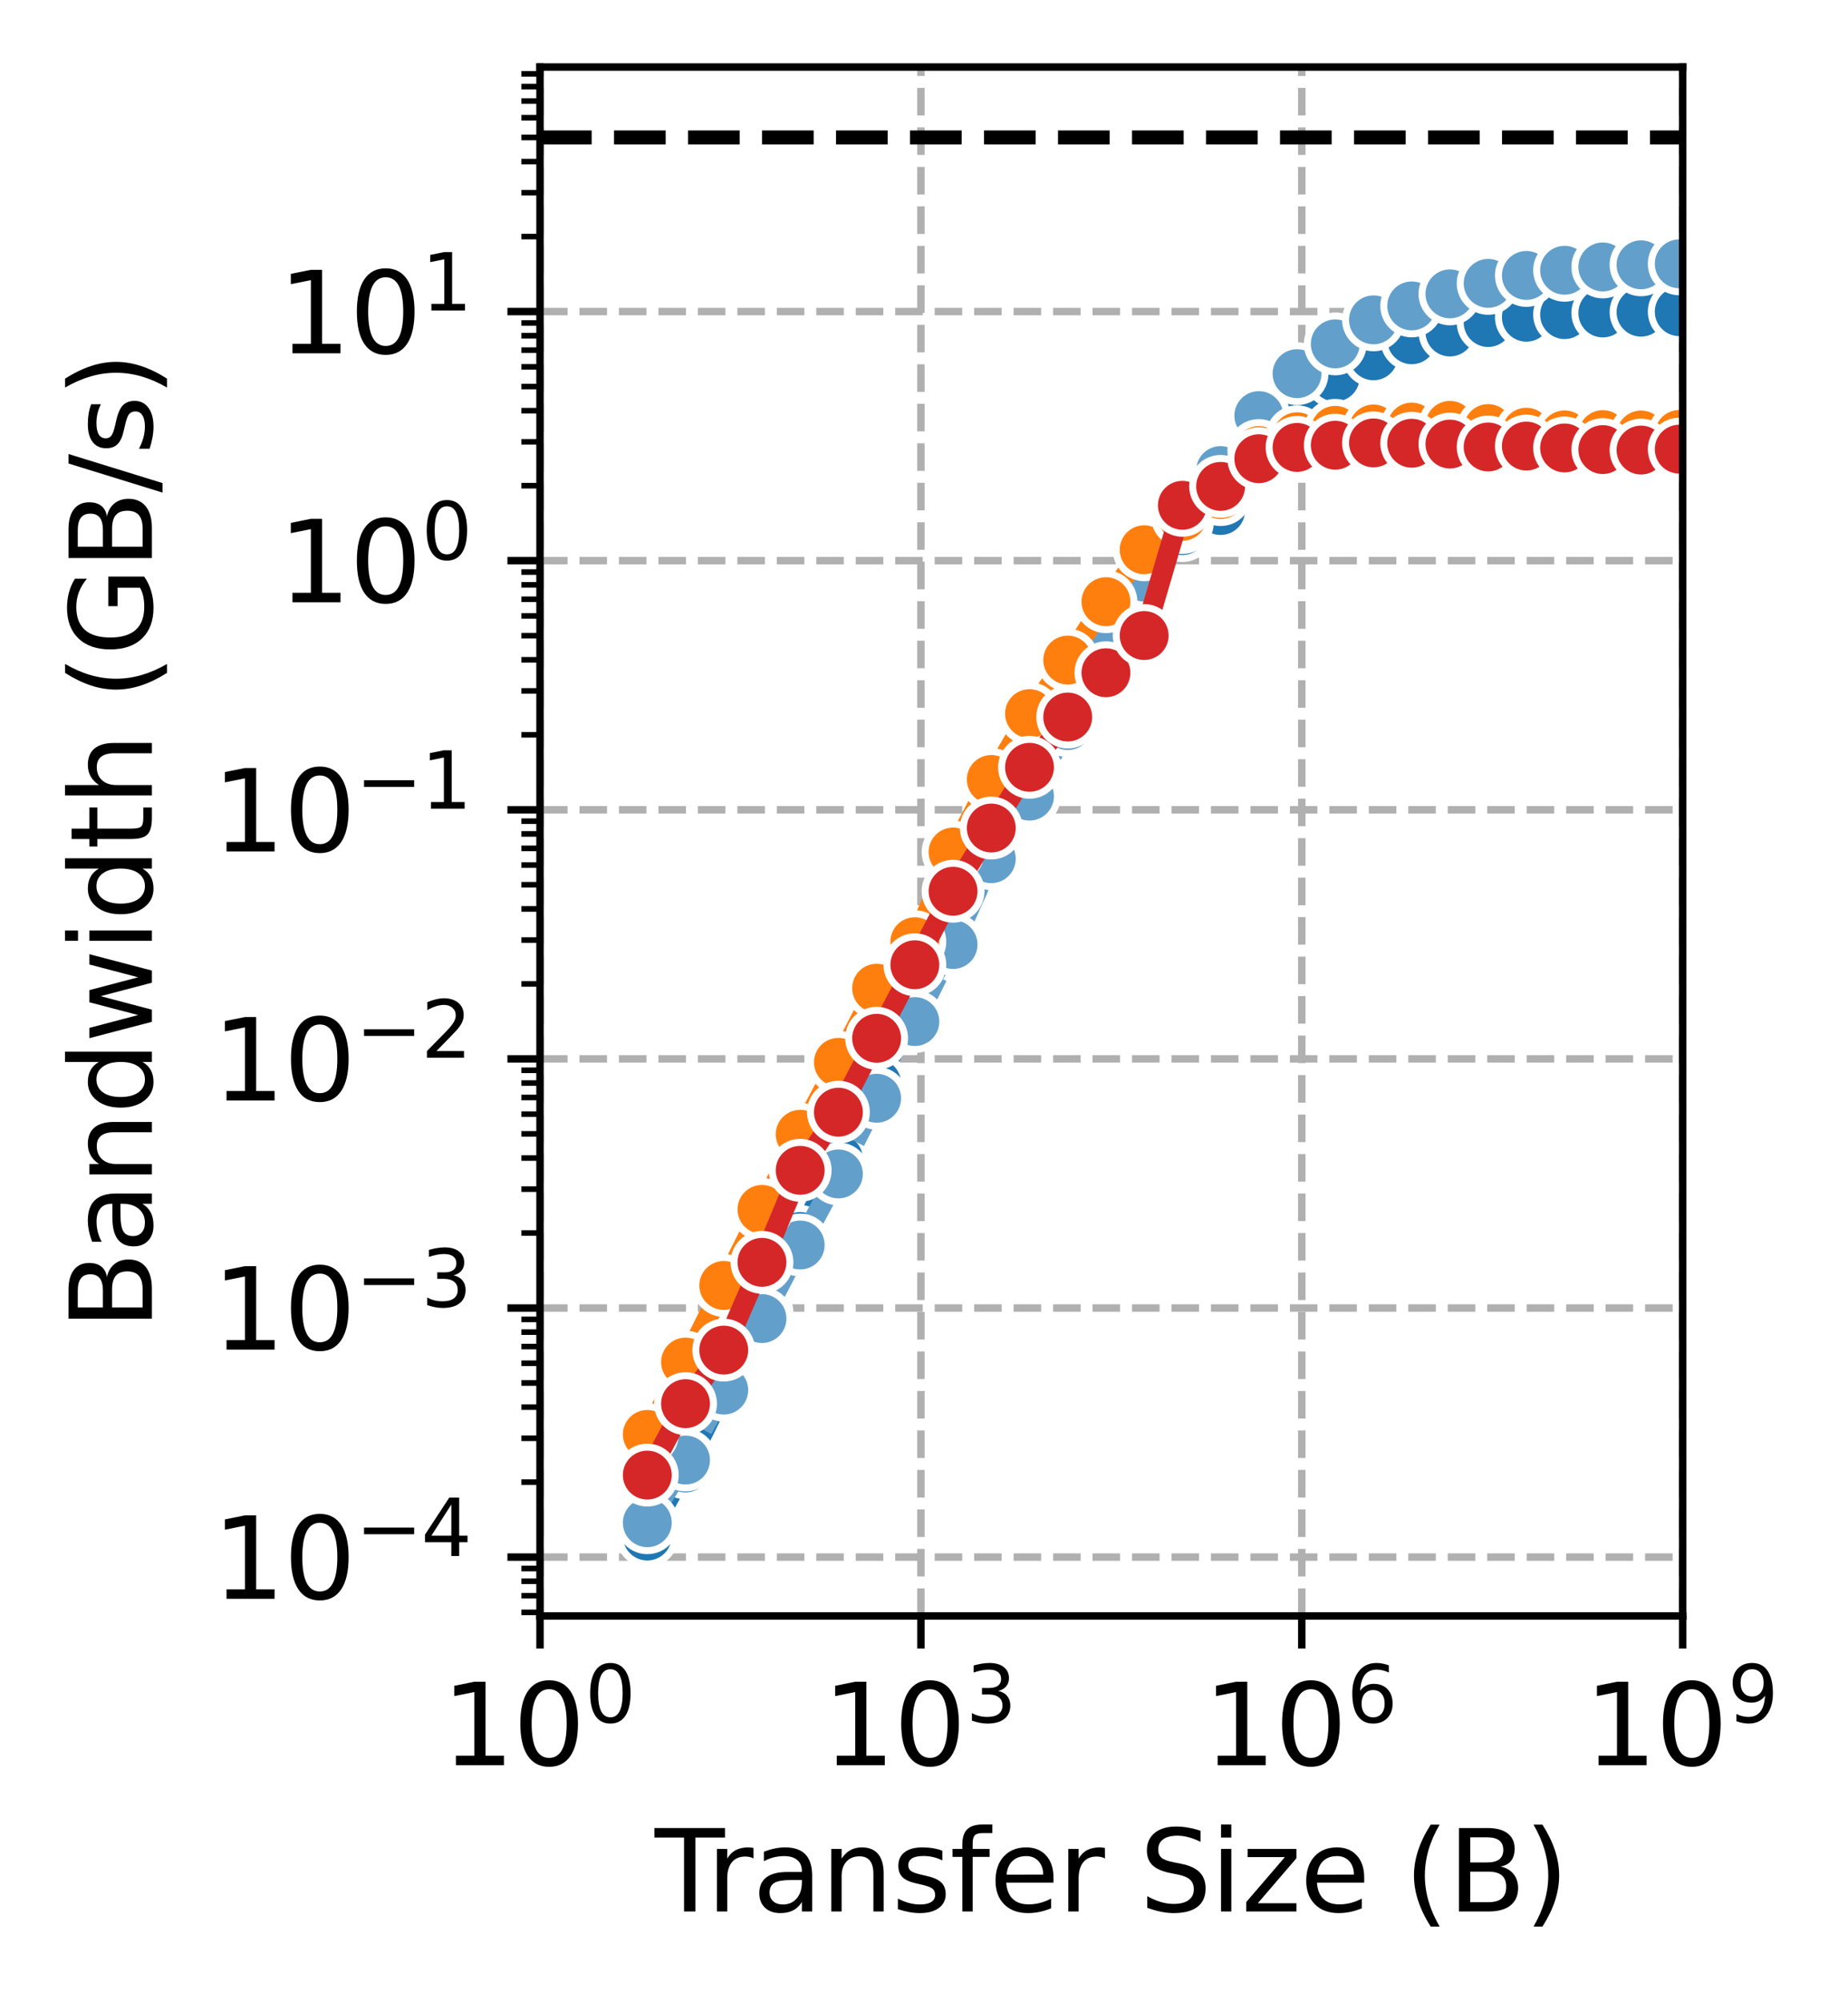 <?xml version="1.0" encoding="utf-8" standalone="no"?>
<!DOCTYPE svg PUBLIC "-//W3C//DTD SVG 1.1//EN"
  "http://www.w3.org/Graphics/SVG/1.1/DTD/svg11.dtd">
<svg xmlns:xlink="http://www.w3.org/1999/xlink" width="198.534pt" height="214.947pt" viewBox="0 0 198.534 214.947" xmlns="http://www.w3.org/2000/svg" version="1.1">
 <defs>
  <style type="text/css">*{stroke-linejoin: round; stroke-linecap: butt}</style>
 </defs>
 <g id="figure_1">
  <g id="patch_1">
   <path d="M 0 214.947 
L 198.534 214.947 
L 198.534 0 
L 0 0 
z
" style="fill: #ffffff"/>
  </g>
  <g id="axes_1">
   <g id="patch_2">
    <path d="M 58.014 173.52 
L 180.774 173.52 
L 180.774 7.2 
L 58.014 7.2 
z
" style="fill: #ffffff"/>
   </g>
   <g id="PolyCollection_1">
    <defs>
     <path id="m1ffa5a2fcf" d="M 69.541 -50.952 
L 69.541 -48.987 
L 73.647 -57.186 
L 77.753 -65.624 
L 81.859 -73.892 
L 85.965 -81.94 
L 90.071 -90.312 
L 94.177 -98.569 
L 98.283 -105.966 
L 102.389 -113.809 
L 106.495 -122.135 
L 110.601 -130.287 
L 114.707 -136.813 
L 118.813 -145.921 
L 122.92 -152.621 
L 127.026 -157.77 
L 131.132 -159.91 
L 135.238 -168.428 
L 139.344 -172.165 
L 143.45 -174.445 
L 147.556 -176.711 
L 151.662 -178.46 
L 155.768 -179.272 
L 159.874 -180.315 
L 163.98 -180.868 
L 168.086 -181.152 
L 172.192 -181.338 
L 176.298 -181.424 
L 180.404 -181.479 
L 184.51 -181.509 
L 188.616 -181.523 
L 188.616 -181.527 
L 188.616 -181.527 
L 184.51 -181.509 
L 180.404 -181.482 
L 176.298 -181.429 
L 172.192 -181.342 
L 168.086 -181.177 
L 163.98 -180.902 
L 159.874 -180.317 
L 155.768 -179.324 
L 151.662 -178.467 
L 147.556 -176.771 
L 143.45 -174.465 
L 139.344 -172.294 
L 135.238 -168.656 
L 131.132 -160.342 
L 127.026 -158.173 
L 122.92 -152.855 
L 118.813 -146.023 
L 114.707 -138.116 
L 110.601 -130.353 
L 106.495 -122.655 
L 102.389 -114.427 
L 98.283 -106.971 
L 94.177 -98.677 
L 90.071 -90.722 
L 85.965 -82.399 
L 81.859 -74.169 
L 77.753 -65.71 
L 73.647 -57.469 
L 69.541 -50.952 
z
" style="stroke: #1f77b4; stroke-opacity: 0.2"/>
    </defs>
    <g clip-path="url(#p2cd31f0fae)">
     <use xlink:href="#m1ffa5a2fcf" x="0" y="214.947" style="fill: #1f77b4; fill-opacity: 0.2; stroke: #1f77b4; stroke-opacity: 0.2"/>
    </g>
   </g>
   <g id="PolyCollection_2"/>
   <g id="PolyCollection_3">
    <defs>
     <path id="m452781357b" d="M 69.541 -60.962 
L 69.541 -60.878 
L 73.647 -68.507 
L 77.753 -76.836 
L 81.859 -84.947 
L 85.965 -93.145 
L 90.071 -100.741 
L 94.177 -108.624 
L 98.283 -112.641 
L 102.389 -123.379 
L 106.495 -131.247 
L 110.601 -138.27 
L 114.707 -144.04 
L 118.813 -150.15 
L 122.92 -155.881 
L 127.026 -159.386 
L 131.132 -161.823 
L 135.238 -166.549 
L 139.344 -168.028 
L 143.45 -168.656 
L 147.556 -168.857 
L 151.662 -169.036 
L 155.768 -169.12 
L 159.874 -168.803 
L 163.98 -168.474 
L 168.086 -168.201 
L 172.192 -168.232 
L 176.298 -168.204 
L 180.404 -168.276 
L 184.51 -168.279 
L 188.616 -168.329 
L 188.616 -168.387 
L 188.616 -168.387 
L 184.51 -168.354 
L 180.404 -168.318 
L 176.298 -168.275 
L 172.192 -168.327 
L 168.086 -168.302 
L 163.98 -168.604 
L 159.874 -169.051 
L 155.768 -169.425 
L 151.662 -169.146 
L 147.556 -168.91 
L 143.45 -168.823 
L 139.344 -168.066 
L 135.238 -166.591 
L 131.132 -161.854 
L 127.026 -159.619 
L 122.92 -155.947 
L 118.813 -150.521 
L 114.707 -144.097 
L 110.601 -138.362 
L 106.495 -131.248 
L 102.389 -123.538 
L 98.283 -114.906 
L 94.177 -109.039 
L 90.071 -101.008 
L 85.965 -93.154 
L 81.859 -85.215 
L 77.753 -76.996 
L 73.647 -68.87 
L 69.541 -60.962 
z
" style="stroke: #ff7f0e; stroke-opacity: 0.2"/>
    </defs>
    <g clip-path="url(#p2cd31f0fae)">
     <use xlink:href="#m452781357b" x="0" y="214.947" style="fill: #ff7f0e; fill-opacity: 0.2; stroke: #ff7f0e; stroke-opacity: 0.2"/>
    </g>
   </g>
   <g id="PolyCollection_4"/>
   <g id="matplotlib.axis_1">
    <g id="xtick_1">
     <g id="line2d_1">
      <path d="M 58.014 173.52 
L 58.014 7.2 
" clip-path="url(#p2cd31f0fae)" style="fill: none; stroke-dasharray: 2.96,1.28; stroke-dashoffset: 0; stroke: #b0b0b0; stroke-width: 0.8"/>
     </g>
     <g id="line2d_2">
      <defs>
       <path id="me326195881" d="M 0 0 
L 0 3.5 
" style="stroke: #000000; stroke-width: 0.8"/>
      </defs>
      <g>
       <use xlink:href="#me326195881" x="58.014" y="173.52" style="stroke: #000000; stroke-width: 0.8"/>
      </g>
     </g>
     <g id="text_1">
      <!-- $\mathdefault{10^{0}}$ -->
      <g transform="translate(47.454 189.638) scale(0.12 -0.12)">
       <defs>
        <path id="DejaVuSans-31" d="M 794 531 
L 1825 531 
L 1825 4091 
L 703 3866 
L 703 4441 
L 1819 4666 
L 2450 4666 
L 2450 531 
L 3481 531 
L 3481 0 
L 794 0 
L 794 531 
z
" transform="scale(0.016)"/>
        <path id="DejaVuSans-30" d="M 2034 4250 
Q 1547 4250 1301 3770 
Q 1056 3291 1056 2328 
Q 1056 1369 1301 889 
Q 1547 409 2034 409 
Q 2525 409 2770 889 
Q 3016 1369 3016 2328 
Q 3016 3291 2770 3770 
Q 2525 4250 2034 4250 
z
M 2034 4750 
Q 2819 4750 3233 4129 
Q 3647 3509 3647 2328 
Q 3647 1150 3233 529 
Q 2819 -91 2034 -91 
Q 1250 -91 836 529 
Q 422 1150 422 2328 
Q 422 3509 836 4129 
Q 1250 4750 2034 4750 
z
" transform="scale(0.016)"/>
       </defs>
       <use xlink:href="#DejaVuSans-31" transform="translate(0 0.766)"/>
       <use xlink:href="#DejaVuSans-30" transform="translate(63.623 0.766)"/>
       <use xlink:href="#DejaVuSans-30" transform="translate(128.203 39.047) scale(0.7)"/>
      </g>
     </g>
    </g>
    <g id="xtick_2">
     <g id="line2d_3">
      <path d="M 98.934 173.52 
L 98.934 7.2 
" clip-path="url(#p2cd31f0fae)" style="fill: none; stroke-dasharray: 2.96,1.28; stroke-dashoffset: 0; stroke: #b0b0b0; stroke-width: 0.8"/>
     </g>
     <g id="line2d_4">
      <g>
       <use xlink:href="#me326195881" x="98.934" y="173.52" style="stroke: #000000; stroke-width: 0.8"/>
      </g>
     </g>
     <g id="text_2">
      <!-- $\mathdefault{10^{3}}$ -->
      <g transform="translate(88.374 189.638) scale(0.12 -0.12)">
       <defs>
        <path id="DejaVuSans-33" d="M 2597 2516 
Q 3050 2419 3304 2112 
Q 3559 1806 3559 1356 
Q 3559 666 3084 287 
Q 2609 -91 1734 -91 
Q 1441 -91 1130 -33 
Q 819 25 488 141 
L 488 750 
Q 750 597 1062 519 
Q 1375 441 1716 441 
Q 2309 441 2620 675 
Q 2931 909 2931 1356 
Q 2931 1769 2642 2001 
Q 2353 2234 1838 2234 
L 1294 2234 
L 1294 2753 
L 1863 2753 
Q 2328 2753 2575 2939 
Q 2822 3125 2822 3475 
Q 2822 3834 2567 4026 
Q 2313 4219 1838 4219 
Q 1578 4219 1281 4162 
Q 984 4106 628 3988 
L 628 4550 
Q 988 4650 1302 4700 
Q 1616 4750 1894 4750 
Q 2613 4750 3031 4423 
Q 3450 4097 3450 3541 
Q 3450 3153 3228 2886 
Q 3006 2619 2597 2516 
z
" transform="scale(0.016)"/>
       </defs>
       <use xlink:href="#DejaVuSans-31" transform="translate(0 0.766)"/>
       <use xlink:href="#DejaVuSans-30" transform="translate(63.623 0.766)"/>
       <use xlink:href="#DejaVuSans-33" transform="translate(128.203 39.047) scale(0.7)"/>
      </g>
     </g>
    </g>
    <g id="xtick_3">
     <g id="line2d_5">
      <path d="M 139.854 173.52 
L 139.854 7.2 
" clip-path="url(#p2cd31f0fae)" style="fill: none; stroke-dasharray: 2.96,1.28; stroke-dashoffset: 0; stroke: #b0b0b0; stroke-width: 0.8"/>
     </g>
     <g id="line2d_6">
      <g>
       <use xlink:href="#me326195881" x="139.854" y="173.52" style="stroke: #000000; stroke-width: 0.8"/>
      </g>
     </g>
     <g id="text_3">
      <!-- $\mathdefault{10^{6}}$ -->
      <g transform="translate(129.294 189.638) scale(0.12 -0.12)">
       <defs>
        <path id="DejaVuSans-36" d="M 2113 2584 
Q 1688 2584 1439 2293 
Q 1191 2003 1191 1497 
Q 1191 994 1439 701 
Q 1688 409 2113 409 
Q 2538 409 2786 701 
Q 3034 994 3034 1497 
Q 3034 2003 2786 2293 
Q 2538 2584 2113 2584 
z
M 3366 4563 
L 3366 3988 
Q 3128 4100 2886 4159 
Q 2644 4219 2406 4219 
Q 1781 4219 1451 3797 
Q 1122 3375 1075 2522 
Q 1259 2794 1537 2939 
Q 1816 3084 2150 3084 
Q 2853 3084 3261 2657 
Q 3669 2231 3669 1497 
Q 3669 778 3244 343 
Q 2819 -91 2113 -91 
Q 1303 -91 875 529 
Q 447 1150 447 2328 
Q 447 3434 972 4092 
Q 1497 4750 2381 4750 
Q 2619 4750 2861 4703 
Q 3103 4656 3366 4563 
z
" transform="scale(0.016)"/>
       </defs>
       <use xlink:href="#DejaVuSans-31" transform="translate(0 0.766)"/>
       <use xlink:href="#DejaVuSans-30" transform="translate(63.623 0.766)"/>
       <use xlink:href="#DejaVuSans-36" transform="translate(128.203 39.047) scale(0.7)"/>
      </g>
     </g>
    </g>
    <g id="xtick_4">
     <g id="line2d_7">
      <path d="M 180.774 173.52 
L 180.774 7.2 
" clip-path="url(#p2cd31f0fae)" style="fill: none; stroke-dasharray: 2.96,1.28; stroke-dashoffset: 0; stroke: #b0b0b0; stroke-width: 0.8"/>
     </g>
     <g id="line2d_8">
      <g>
       <use xlink:href="#me326195881" x="180.774" y="173.52" style="stroke: #000000; stroke-width: 0.8"/>
      </g>
     </g>
     <g id="text_4">
      <!-- $\mathdefault{10^{9}}$ -->
      <g transform="translate(170.214 189.638) scale(0.12 -0.12)">
       <defs>
        <path id="DejaVuSans-39" d="M 703 97 
L 703 672 
Q 941 559 1184 500 
Q 1428 441 1663 441 
Q 2288 441 2617 861 
Q 2947 1281 2994 2138 
Q 2813 1869 2534 1725 
Q 2256 1581 1919 1581 
Q 1219 1581 811 2004 
Q 403 2428 403 3163 
Q 403 3881 828 4315 
Q 1253 4750 1959 4750 
Q 2769 4750 3195 4129 
Q 3622 3509 3622 2328 
Q 3622 1225 3098 567 
Q 2575 -91 1691 -91 
Q 1453 -91 1209 -44 
Q 966 3 703 97 
z
M 1959 2075 
Q 2384 2075 2632 2365 
Q 2881 2656 2881 3163 
Q 2881 3666 2632 3958 
Q 2384 4250 1959 4250 
Q 1534 4250 1286 3958 
Q 1038 3666 1038 3163 
Q 1038 2656 1286 2365 
Q 1534 2075 1959 2075 
z
" transform="scale(0.016)"/>
       </defs>
       <use xlink:href="#DejaVuSans-31" transform="translate(0 0.766)"/>
       <use xlink:href="#DejaVuSans-30" transform="translate(63.623 0.766)"/>
       <use xlink:href="#DejaVuSans-39" transform="translate(128.203 39.047) scale(0.7)"/>
      </g>
     </g>
    </g>
    <g id="text_5">
     <!-- Transfer Size (B) -->
     <g transform="translate(70.343 205.252) scale(0.12 -0.12)">
      <defs>
       <path id="DejaVuSans-54" d="M -19 4666 
L 3928 4666 
L 3928 4134 
L 2272 4134 
L 2272 0 
L 1638 0 
L 1638 4134 
L -19 4134 
L -19 4666 
z
" transform="scale(0.016)"/>
       <path id="DejaVuSans-72" d="M 2631 2963 
Q 2534 3019 2420 3045 
Q 2306 3072 2169 3072 
Q 1681 3072 1420 2755 
Q 1159 2438 1159 1844 
L 1159 0 
L 581 0 
L 581 3500 
L 1159 3500 
L 1159 2956 
Q 1341 3275 1631 3429 
Q 1922 3584 2338 3584 
Q 2397 3584 2469 3576 
Q 2541 3569 2628 3553 
L 2631 2963 
z
" transform="scale(0.016)"/>
       <path id="DejaVuSans-61" d="M 2194 1759 
Q 1497 1759 1228 1600 
Q 959 1441 959 1056 
Q 959 750 1161 570 
Q 1363 391 1709 391 
Q 2188 391 2477 730 
Q 2766 1069 2766 1631 
L 2766 1759 
L 2194 1759 
z
M 3341 1997 
L 3341 0 
L 2766 0 
L 2766 531 
Q 2569 213 2275 61 
Q 1981 -91 1556 -91 
Q 1019 -91 701 211 
Q 384 513 384 1019 
Q 384 1609 779 1909 
Q 1175 2209 1959 2209 
L 2766 2209 
L 2766 2266 
Q 2766 2663 2505 2880 
Q 2244 3097 1772 3097 
Q 1472 3097 1187 3025 
Q 903 2953 641 2809 
L 641 3341 
Q 956 3463 1253 3523 
Q 1550 3584 1831 3584 
Q 2591 3584 2966 3190 
Q 3341 2797 3341 1997 
z
" transform="scale(0.016)"/>
       <path id="DejaVuSans-6e" d="M 3513 2113 
L 3513 0 
L 2938 0 
L 2938 2094 
Q 2938 2591 2744 2837 
Q 2550 3084 2163 3084 
Q 1697 3084 1428 2787 
Q 1159 2491 1159 1978 
L 1159 0 
L 581 0 
L 581 3500 
L 1159 3500 
L 1159 2956 
Q 1366 3272 1645 3428 
Q 1925 3584 2291 3584 
Q 2894 3584 3203 3211 
Q 3513 2838 3513 2113 
z
" transform="scale(0.016)"/>
       <path id="DejaVuSans-73" d="M 2834 3397 
L 2834 2853 
Q 2591 2978 2328 3040 
Q 2066 3103 1784 3103 
Q 1356 3103 1142 2972 
Q 928 2841 928 2578 
Q 928 2378 1081 2264 
Q 1234 2150 1697 2047 
L 1894 2003 
Q 2506 1872 2764 1633 
Q 3022 1394 3022 966 
Q 3022 478 2636 193 
Q 2250 -91 1575 -91 
Q 1294 -91 989 -36 
Q 684 19 347 128 
L 347 722 
Q 666 556 975 473 
Q 1284 391 1588 391 
Q 1994 391 2212 530 
Q 2431 669 2431 922 
Q 2431 1156 2273 1281 
Q 2116 1406 1581 1522 
L 1381 1569 
Q 847 1681 609 1914 
Q 372 2147 372 2553 
Q 372 3047 722 3315 
Q 1072 3584 1716 3584 
Q 2034 3584 2315 3537 
Q 2597 3491 2834 3397 
z
" transform="scale(0.016)"/>
       <path id="DejaVuSans-66" d="M 2375 4863 
L 2375 4384 
L 1825 4384 
Q 1516 4384 1395 4259 
Q 1275 4134 1275 3809 
L 1275 3500 
L 2222 3500 
L 2222 3053 
L 1275 3053 
L 1275 0 
L 697 0 
L 697 3053 
L 147 3053 
L 147 3500 
L 697 3500 
L 697 3744 
Q 697 4328 969 4595 
Q 1241 4863 1831 4863 
L 2375 4863 
z
" transform="scale(0.016)"/>
       <path id="DejaVuSans-65" d="M 3597 1894 
L 3597 1613 
L 953 1613 
Q 991 1019 1311 708 
Q 1631 397 2203 397 
Q 2534 397 2845 478 
Q 3156 559 3463 722 
L 3463 178 
Q 3153 47 2828 -22 
Q 2503 -91 2169 -91 
Q 1331 -91 842 396 
Q 353 884 353 1716 
Q 353 2575 817 3079 
Q 1281 3584 2069 3584 
Q 2775 3584 3186 3129 
Q 3597 2675 3597 1894 
z
M 3022 2063 
Q 3016 2534 2758 2815 
Q 2500 3097 2075 3097 
Q 1594 3097 1305 2825 
Q 1016 2553 972 2059 
L 3022 2063 
z
" transform="scale(0.016)"/>
       <path id="DejaVuSans-20" transform="scale(0.016)"/>
       <path id="DejaVuSans-53" d="M 3425 4513 
L 3425 3897 
Q 3066 4069 2747 4153 
Q 2428 4238 2131 4238 
Q 1616 4238 1336 4038 
Q 1056 3838 1056 3469 
Q 1056 3159 1242 3001 
Q 1428 2844 1947 2747 
L 2328 2669 
Q 3034 2534 3370 2195 
Q 3706 1856 3706 1288 
Q 3706 609 3251 259 
Q 2797 -91 1919 -91 
Q 1588 -91 1214 -16 
Q 841 59 441 206 
L 441 856 
Q 825 641 1194 531 
Q 1563 422 1919 422 
Q 2459 422 2753 634 
Q 3047 847 3047 1241 
Q 3047 1584 2836 1778 
Q 2625 1972 2144 2069 
L 1759 2144 
Q 1053 2284 737 2584 
Q 422 2884 422 3419 
Q 422 4038 858 4394 
Q 1294 4750 2059 4750 
Q 2388 4750 2728 4690 
Q 3069 4631 3425 4513 
z
" transform="scale(0.016)"/>
       <path id="DejaVuSans-69" d="M 603 3500 
L 1178 3500 
L 1178 0 
L 603 0 
L 603 3500 
z
M 603 4863 
L 1178 4863 
L 1178 4134 
L 603 4134 
L 603 4863 
z
" transform="scale(0.016)"/>
       <path id="DejaVuSans-7a" d="M 353 3500 
L 3084 3500 
L 3084 2975 
L 922 459 
L 3084 459 
L 3084 0 
L 275 0 
L 275 525 
L 2438 3041 
L 353 3041 
L 353 3500 
z
" transform="scale(0.016)"/>
       <path id="DejaVuSans-28" d="M 1984 4856 
Q 1566 4138 1362 3434 
Q 1159 2731 1159 2009 
Q 1159 1288 1364 580 
Q 1569 -128 1984 -844 
L 1484 -844 
Q 1016 -109 783 600 
Q 550 1309 550 2009 
Q 550 2706 781 3412 
Q 1013 4119 1484 4856 
L 1984 4856 
z
" transform="scale(0.016)"/>
       <path id="DejaVuSans-42" d="M 1259 2228 
L 1259 519 
L 2272 519 
Q 2781 519 3026 730 
Q 3272 941 3272 1375 
Q 3272 1813 3026 2020 
Q 2781 2228 2272 2228 
L 1259 2228 
z
M 1259 4147 
L 1259 2741 
L 2194 2741 
Q 2656 2741 2882 2914 
Q 3109 3088 3109 3444 
Q 3109 3797 2882 3972 
Q 2656 4147 2194 4147 
L 1259 4147 
z
M 628 4666 
L 2241 4666 
Q 2963 4666 3353 4366 
Q 3744 4066 3744 3513 
Q 3744 3084 3544 2831 
Q 3344 2578 2956 2516 
Q 3422 2416 3680 2098 
Q 3938 1781 3938 1306 
Q 3938 681 3513 340 
Q 3088 0 2303 0 
L 628 0 
L 628 4666 
z
" transform="scale(0.016)"/>
       <path id="DejaVuSans-29" d="M 513 4856 
L 1013 4856 
Q 1481 4119 1714 3412 
Q 1947 2706 1947 2009 
Q 1947 1309 1714 600 
Q 1481 -109 1013 -844 
L 513 -844 
Q 928 -128 1133 580 
Q 1338 1288 1338 2009 
Q 1338 2731 1133 3434 
Q 928 4138 513 4856 
z
" transform="scale(0.016)"/>
      </defs>
      <use xlink:href="#DejaVuSans-54"/>
      <use xlink:href="#DejaVuSans-72" x="46.334"/>
      <use xlink:href="#DejaVuSans-61" x="87.447"/>
      <use xlink:href="#DejaVuSans-6e" x="148.727"/>
      <use xlink:href="#DejaVuSans-73" x="212.105"/>
      <use xlink:href="#DejaVuSans-66" x="264.205"/>
      <use xlink:href="#DejaVuSans-65" x="299.41"/>
      <use xlink:href="#DejaVuSans-72" x="360.934"/>
      <use xlink:href="#DejaVuSans-20" x="402.047"/>
      <use xlink:href="#DejaVuSans-53" x="433.834"/>
      <use xlink:href="#DejaVuSans-69" x="497.311"/>
      <use xlink:href="#DejaVuSans-7a" x="525.094"/>
      <use xlink:href="#DejaVuSans-65" x="577.584"/>
      <use xlink:href="#DejaVuSans-20" x="639.107"/>
      <use xlink:href="#DejaVuSans-28" x="670.895"/>
      <use xlink:href="#DejaVuSans-42" x="709.908"/>
      <use xlink:href="#DejaVuSans-29" x="778.512"/>
     </g>
    </g>
   </g>
   <g id="matplotlib.axis_2">
    <g id="ytick_1">
     <g id="line2d_9">
      <path d="M 58.014 167.201 
L 180.774 167.201 
" clip-path="url(#p2cd31f0fae)" style="fill: none; stroke-dasharray: 2.96,1.28; stroke-dashoffset: 0; stroke: #b0b0b0; stroke-width: 0.8"/>
     </g>
     <g id="line2d_10">
      <defs>
       <path id="m9815379d5f" d="M 0 0 
L -3.5 0 
" style="stroke: #000000; stroke-width: 0.8"/>
      </defs>
      <g>
       <use xlink:href="#m9815379d5f" x="58.014" y="167.201" style="stroke: #000000; stroke-width: 0.8"/>
      </g>
     </g>
     <g id="text_6">
      <!-- $\mathdefault{10^{-4}}$ -->
      <g transform="translate(22.814 171.76) scale(0.12 -0.12)">
       <defs>
        <path id="DejaVuSans-2212" d="M 678 2272 
L 4684 2272 
L 4684 1741 
L 678 1741 
L 678 2272 
z
" transform="scale(0.016)"/>
        <path id="DejaVuSans-34" d="M 2419 4116 
L 825 1625 
L 2419 1625 
L 2419 4116 
z
M 2253 4666 
L 3047 4666 
L 3047 1625 
L 3713 1625 
L 3713 1100 
L 3047 1100 
L 3047 0 
L 2419 0 
L 2419 1100 
L 313 1100 
L 313 1709 
L 2253 4666 
z
" transform="scale(0.016)"/>
       </defs>
       <use xlink:href="#DejaVuSans-31" transform="translate(0 0.684)"/>
       <use xlink:href="#DejaVuSans-30" transform="translate(63.623 0.684)"/>
       <use xlink:href="#DejaVuSans-2212" transform="translate(128.203 38.966) scale(0.7)"/>
       <use xlink:href="#DejaVuSans-34" transform="translate(186.855 38.966) scale(0.7)"/>
      </g>
     </g>
    </g>
    <g id="ytick_2">
     <g id="line2d_11">
      <path d="M 58.014 140.452 
L 180.774 140.452 
" clip-path="url(#p2cd31f0fae)" style="fill: none; stroke-dasharray: 2.96,1.28; stroke-dashoffset: 0; stroke: #b0b0b0; stroke-width: 0.8"/>
     </g>
     <g id="line2d_12">
      <g>
       <use xlink:href="#m9815379d5f" x="58.014" y="140.452" style="stroke: #000000; stroke-width: 0.8"/>
      </g>
     </g>
     <g id="text_7">
      <!-- $\mathdefault{10^{-3}}$ -->
      <g transform="translate(22.814 145.011) scale(0.12 -0.12)">
       <use xlink:href="#DejaVuSans-31" transform="translate(0 0.766)"/>
       <use xlink:href="#DejaVuSans-30" transform="translate(63.623 0.766)"/>
       <use xlink:href="#DejaVuSans-2212" transform="translate(128.203 39.047) scale(0.7)"/>
       <use xlink:href="#DejaVuSans-33" transform="translate(186.855 39.047) scale(0.7)"/>
      </g>
     </g>
    </g>
    <g id="ytick_3">
     <g id="line2d_13">
      <path d="M 58.014 113.703 
L 180.774 113.703 
" clip-path="url(#p2cd31f0fae)" style="fill: none; stroke-dasharray: 2.96,1.28; stroke-dashoffset: 0; stroke: #b0b0b0; stroke-width: 0.8"/>
     </g>
     <g id="line2d_14">
      <g>
       <use xlink:href="#m9815379d5f" x="58.014" y="113.703" style="stroke: #000000; stroke-width: 0.8"/>
      </g>
     </g>
     <g id="text_8">
      <!-- $\mathdefault{10^{-2}}$ -->
      <g transform="translate(22.814 118.262) scale(0.12 -0.12)">
       <defs>
        <path id="DejaVuSans-32" d="M 1228 531 
L 3431 531 
L 3431 0 
L 469 0 
L 469 531 
Q 828 903 1448 1529 
Q 2069 2156 2228 2338 
Q 2531 2678 2651 2914 
Q 2772 3150 2772 3378 
Q 2772 3750 2511 3984 
Q 2250 4219 1831 4219 
Q 1534 4219 1204 4116 
Q 875 4013 500 3803 
L 500 4441 
Q 881 4594 1212 4672 
Q 1544 4750 1819 4750 
Q 2544 4750 2975 4387 
Q 3406 4025 3406 3419 
Q 3406 3131 3298 2873 
Q 3191 2616 2906 2266 
Q 2828 2175 2409 1742 
Q 1991 1309 1228 531 
z
" transform="scale(0.016)"/>
       </defs>
       <use xlink:href="#DejaVuSans-31" transform="translate(0 0.766)"/>
       <use xlink:href="#DejaVuSans-30" transform="translate(63.623 0.766)"/>
       <use xlink:href="#DejaVuSans-2212" transform="translate(128.203 39.047) scale(0.7)"/>
       <use xlink:href="#DejaVuSans-32" transform="translate(186.855 39.047) scale(0.7)"/>
      </g>
     </g>
    </g>
    <g id="ytick_4">
     <g id="line2d_15">
      <path d="M 58.014 86.954 
L 180.774 86.954 
" clip-path="url(#p2cd31f0fae)" style="fill: none; stroke-dasharray: 2.96,1.28; stroke-dashoffset: 0; stroke: #b0b0b0; stroke-width: 0.8"/>
     </g>
     <g id="line2d_16">
      <g>
       <use xlink:href="#m9815379d5f" x="58.014" y="86.954" style="stroke: #000000; stroke-width: 0.8"/>
      </g>
     </g>
     <g id="text_9">
      <!-- $\mathdefault{10^{-1}}$ -->
      <g transform="translate(22.814 91.513) scale(0.12 -0.12)">
       <use xlink:href="#DejaVuSans-31" transform="translate(0 0.684)"/>
       <use xlink:href="#DejaVuSans-30" transform="translate(63.623 0.684)"/>
       <use xlink:href="#DejaVuSans-2212" transform="translate(128.203 38.966) scale(0.7)"/>
       <use xlink:href="#DejaVuSans-31" transform="translate(186.855 38.966) scale(0.7)"/>
      </g>
     </g>
    </g>
    <g id="ytick_5">
     <g id="line2d_17">
      <path d="M 58.014 60.205 
L 180.774 60.205 
" clip-path="url(#p2cd31f0fae)" style="fill: none; stroke-dasharray: 2.96,1.28; stroke-dashoffset: 0; stroke: #b0b0b0; stroke-width: 0.8"/>
     </g>
     <g id="line2d_18">
      <g>
       <use xlink:href="#m9815379d5f" x="58.014" y="60.205" style="stroke: #000000; stroke-width: 0.8"/>
      </g>
     </g>
     <g id="text_10">
      <!-- $\mathdefault{10^{0}}$ -->
      <g transform="translate(29.894 64.764) scale(0.12 -0.12)">
       <use xlink:href="#DejaVuSans-31" transform="translate(0 0.766)"/>
       <use xlink:href="#DejaVuSans-30" transform="translate(63.623 0.766)"/>
       <use xlink:href="#DejaVuSans-30" transform="translate(128.203 39.047) scale(0.7)"/>
      </g>
     </g>
    </g>
    <g id="ytick_6">
     <g id="line2d_19">
      <path d="M 58.014 33.457 
L 180.774 33.457 
" clip-path="url(#p2cd31f0fae)" style="fill: none; stroke-dasharray: 2.96,1.28; stroke-dashoffset: 0; stroke: #b0b0b0; stroke-width: 0.8"/>
     </g>
     <g id="line2d_20">
      <g>
       <use xlink:href="#m9815379d5f" x="58.014" y="33.457" style="stroke: #000000; stroke-width: 0.8"/>
      </g>
     </g>
     <g id="text_11">
      <!-- $\mathdefault{10^{1}}$ -->
      <g transform="translate(29.894 38.016) scale(0.12 -0.12)">
       <use xlink:href="#DejaVuSans-31" transform="translate(0 0.684)"/>
       <use xlink:href="#DejaVuSans-30" transform="translate(63.623 0.684)"/>
       <use xlink:href="#DejaVuSans-31" transform="translate(128.203 38.966) scale(0.7)"/>
      </g>
     </g>
    </g>
    <g id="ytick_7">
     <g id="line2d_21">
      <defs>
       <path id="mcdc3082443" d="M 0 0 
L -2 0 
" style="stroke: #000000; stroke-width: 0.6"/>
      </defs>
      <g>
       <use xlink:href="#mcdc3082443" x="58.014" y="173.135" style="stroke: #000000; stroke-width: 0.6"/>
      </g>
     </g>
    </g>
    <g id="ytick_8">
     <g id="line2d_22">
      <g>
       <use xlink:href="#mcdc3082443" x="58.014" y="171.344" style="stroke: #000000; stroke-width: 0.6"/>
      </g>
     </g>
    </g>
    <g id="ytick_9">
     <g id="line2d_23">
      <g>
       <use xlink:href="#mcdc3082443" x="58.014" y="169.793" style="stroke: #000000; stroke-width: 0.6"/>
      </g>
     </g>
    </g>
    <g id="ytick_10">
     <g id="line2d_24">
      <g>
       <use xlink:href="#mcdc3082443" x="58.014" y="168.425" style="stroke: #000000; stroke-width: 0.6"/>
      </g>
     </g>
    </g>
    <g id="ytick_11">
     <g id="line2d_25">
      <g>
       <use xlink:href="#mcdc3082443" x="58.014" y="159.148" style="stroke: #000000; stroke-width: 0.6"/>
      </g>
     </g>
    </g>
    <g id="ytick_12">
     <g id="line2d_26">
      <g>
       <use xlink:href="#mcdc3082443" x="58.014" y="154.438" style="stroke: #000000; stroke-width: 0.6"/>
      </g>
     </g>
    </g>
    <g id="ytick_13">
     <g id="line2d_27">
      <g>
       <use xlink:href="#mcdc3082443" x="58.014" y="151.096" style="stroke: #000000; stroke-width: 0.6"/>
      </g>
     </g>
    </g>
    <g id="ytick_14">
     <g id="line2d_28">
      <g>
       <use xlink:href="#mcdc3082443" x="58.014" y="148.504" style="stroke: #000000; stroke-width: 0.6"/>
      </g>
     </g>
    </g>
    <g id="ytick_15">
     <g id="line2d_29">
      <g>
       <use xlink:href="#mcdc3082443" x="58.014" y="146.386" style="stroke: #000000; stroke-width: 0.6"/>
      </g>
     </g>
    </g>
    <g id="ytick_16">
     <g id="line2d_30">
      <g>
       <use xlink:href="#mcdc3082443" x="58.014" y="144.595" style="stroke: #000000; stroke-width: 0.6"/>
      </g>
     </g>
    </g>
    <g id="ytick_17">
     <g id="line2d_31">
      <g>
       <use xlink:href="#mcdc3082443" x="58.014" y="143.044" style="stroke: #000000; stroke-width: 0.6"/>
      </g>
     </g>
    </g>
    <g id="ytick_18">
     <g id="line2d_32">
      <g>
       <use xlink:href="#mcdc3082443" x="58.014" y="141.676" style="stroke: #000000; stroke-width: 0.6"/>
      </g>
     </g>
    </g>
    <g id="ytick_19">
     <g id="line2d_33">
      <g>
       <use xlink:href="#mcdc3082443" x="58.014" y="132.4" style="stroke: #000000; stroke-width: 0.6"/>
      </g>
     </g>
    </g>
    <g id="ytick_20">
     <g id="line2d_34">
      <g>
       <use xlink:href="#mcdc3082443" x="58.014" y="127.689" style="stroke: #000000; stroke-width: 0.6"/>
      </g>
     </g>
    </g>
    <g id="ytick_21">
     <g id="line2d_35">
      <g>
       <use xlink:href="#mcdc3082443" x="58.014" y="124.347" style="stroke: #000000; stroke-width: 0.6"/>
      </g>
     </g>
    </g>
    <g id="ytick_22">
     <g id="line2d_36">
      <g>
       <use xlink:href="#mcdc3082443" x="58.014" y="121.755" style="stroke: #000000; stroke-width: 0.6"/>
      </g>
     </g>
    </g>
    <g id="ytick_23">
     <g id="line2d_37">
      <g>
       <use xlink:href="#mcdc3082443" x="58.014" y="119.637" style="stroke: #000000; stroke-width: 0.6"/>
      </g>
     </g>
    </g>
    <g id="ytick_24">
     <g id="line2d_38">
      <g>
       <use xlink:href="#mcdc3082443" x="58.014" y="117.846" style="stroke: #000000; stroke-width: 0.6"/>
      </g>
     </g>
    </g>
    <g id="ytick_25">
     <g id="line2d_39">
      <g>
       <use xlink:href="#mcdc3082443" x="58.014" y="116.295" style="stroke: #000000; stroke-width: 0.6"/>
      </g>
     </g>
    </g>
    <g id="ytick_26">
     <g id="line2d_40">
      <g>
       <use xlink:href="#mcdc3082443" x="58.014" y="114.927" style="stroke: #000000; stroke-width: 0.6"/>
      </g>
     </g>
    </g>
    <g id="ytick_27">
     <g id="line2d_41">
      <g>
       <use xlink:href="#mcdc3082443" x="58.014" y="105.651" style="stroke: #000000; stroke-width: 0.6"/>
      </g>
     </g>
    </g>
    <g id="ytick_28">
     <g id="line2d_42">
      <g>
       <use xlink:href="#mcdc3082443" x="58.014" y="100.941" style="stroke: #000000; stroke-width: 0.6"/>
      </g>
     </g>
    </g>
    <g id="ytick_29">
     <g id="line2d_43">
      <g>
       <use xlink:href="#mcdc3082443" x="58.014" y="97.599" style="stroke: #000000; stroke-width: 0.6"/>
      </g>
     </g>
    </g>
    <g id="ytick_30">
     <g id="line2d_44">
      <g>
       <use xlink:href="#mcdc3082443" x="58.014" y="95.006" style="stroke: #000000; stroke-width: 0.6"/>
      </g>
     </g>
    </g>
    <g id="ytick_31">
     <g id="line2d_45">
      <g>
       <use xlink:href="#mcdc3082443" x="58.014" y="92.888" style="stroke: #000000; stroke-width: 0.6"/>
      </g>
     </g>
    </g>
    <g id="ytick_32">
     <g id="line2d_46">
      <g>
       <use xlink:href="#mcdc3082443" x="58.014" y="91.098" style="stroke: #000000; stroke-width: 0.6"/>
      </g>
     </g>
    </g>
    <g id="ytick_33">
     <g id="line2d_47">
      <g>
       <use xlink:href="#mcdc3082443" x="58.014" y="89.546" style="stroke: #000000; stroke-width: 0.6"/>
      </g>
     </g>
    </g>
    <g id="ytick_34">
     <g id="line2d_48">
      <g>
       <use xlink:href="#mcdc3082443" x="58.014" y="88.178" style="stroke: #000000; stroke-width: 0.6"/>
      </g>
     </g>
    </g>
    <g id="ytick_35">
     <g id="line2d_49">
      <g>
       <use xlink:href="#mcdc3082443" x="58.014" y="78.902" style="stroke: #000000; stroke-width: 0.6"/>
      </g>
     </g>
    </g>
    <g id="ytick_36">
     <g id="line2d_50">
      <g>
       <use xlink:href="#mcdc3082443" x="58.014" y="74.192" style="stroke: #000000; stroke-width: 0.6"/>
      </g>
     </g>
    </g>
    <g id="ytick_37">
     <g id="line2d_51">
      <g>
       <use xlink:href="#mcdc3082443" x="58.014" y="70.85" style="stroke: #000000; stroke-width: 0.6"/>
      </g>
     </g>
    </g>
    <g id="ytick_38">
     <g id="line2d_52">
      <g>
       <use xlink:href="#mcdc3082443" x="58.014" y="68.258" style="stroke: #000000; stroke-width: 0.6"/>
      </g>
     </g>
    </g>
    <g id="ytick_39">
     <g id="line2d_53">
      <g>
       <use xlink:href="#mcdc3082443" x="58.014" y="66.14" style="stroke: #000000; stroke-width: 0.6"/>
      </g>
     </g>
    </g>
    <g id="ytick_40">
     <g id="line2d_54">
      <g>
       <use xlink:href="#mcdc3082443" x="58.014" y="64.349" style="stroke: #000000; stroke-width: 0.6"/>
      </g>
     </g>
    </g>
    <g id="ytick_41">
     <g id="line2d_55">
      <g>
       <use xlink:href="#mcdc3082443" x="58.014" y="62.798" style="stroke: #000000; stroke-width: 0.6"/>
      </g>
     </g>
    </g>
    <g id="ytick_42">
     <g id="line2d_56">
      <g>
       <use xlink:href="#mcdc3082443" x="58.014" y="61.429" style="stroke: #000000; stroke-width: 0.6"/>
      </g>
     </g>
    </g>
    <g id="ytick_43">
     <g id="line2d_57">
      <g>
       <use xlink:href="#mcdc3082443" x="58.014" y="52.153" style="stroke: #000000; stroke-width: 0.6"/>
      </g>
     </g>
    </g>
    <g id="ytick_44">
     <g id="line2d_58">
      <g>
       <use xlink:href="#mcdc3082443" x="58.014" y="47.443" style="stroke: #000000; stroke-width: 0.6"/>
      </g>
     </g>
    </g>
    <g id="ytick_45">
     <g id="line2d_59">
      <g>
       <use xlink:href="#mcdc3082443" x="58.014" y="44.101" style="stroke: #000000; stroke-width: 0.6"/>
      </g>
     </g>
    </g>
    <g id="ytick_46">
     <g id="line2d_60">
      <g>
       <use xlink:href="#mcdc3082443" x="58.014" y="41.509" style="stroke: #000000; stroke-width: 0.6"/>
      </g>
     </g>
    </g>
    <g id="ytick_47">
     <g id="line2d_61">
      <g>
       <use xlink:href="#mcdc3082443" x="58.014" y="39.391" style="stroke: #000000; stroke-width: 0.6"/>
      </g>
     </g>
    </g>
    <g id="ytick_48">
     <g id="line2d_62">
      <g>
       <use xlink:href="#mcdc3082443" x="58.014" y="37.6" style="stroke: #000000; stroke-width: 0.6"/>
      </g>
     </g>
    </g>
    <g id="ytick_49">
     <g id="line2d_63">
      <g>
       <use xlink:href="#mcdc3082443" x="58.014" y="36.049" style="stroke: #000000; stroke-width: 0.6"/>
      </g>
     </g>
    </g>
    <g id="ytick_50">
     <g id="line2d_64">
      <g>
       <use xlink:href="#mcdc3082443" x="58.014" y="34.681" style="stroke: #000000; stroke-width: 0.6"/>
      </g>
     </g>
    </g>
    <g id="ytick_51">
     <g id="line2d_65">
      <g>
       <use xlink:href="#mcdc3082443" x="58.014" y="25.404" style="stroke: #000000; stroke-width: 0.6"/>
      </g>
     </g>
    </g>
    <g id="ytick_52">
     <g id="line2d_66">
      <g>
       <use xlink:href="#mcdc3082443" x="58.014" y="20.694" style="stroke: #000000; stroke-width: 0.6"/>
      </g>
     </g>
    </g>
    <g id="ytick_53">
     <g id="line2d_67">
      <g>
       <use xlink:href="#mcdc3082443" x="58.014" y="17.352" style="stroke: #000000; stroke-width: 0.6"/>
      </g>
     </g>
    </g>
    <g id="ytick_54">
     <g id="line2d_68">
      <g>
       <use xlink:href="#mcdc3082443" x="58.014" y="14.76" style="stroke: #000000; stroke-width: 0.6"/>
      </g>
     </g>
    </g>
    <g id="ytick_55">
     <g id="line2d_69">
      <g>
       <use xlink:href="#mcdc3082443" x="58.014" y="12.642" style="stroke: #000000; stroke-width: 0.6"/>
      </g>
     </g>
    </g>
    <g id="ytick_56">
     <g id="line2d_70">
      <g>
       <use xlink:href="#mcdc3082443" x="58.014" y="10.851" style="stroke: #000000; stroke-width: 0.6"/>
      </g>
     </g>
    </g>
    <g id="ytick_57">
     <g id="line2d_71">
      <g>
       <use xlink:href="#mcdc3082443" x="58.014" y="9.3" style="stroke: #000000; stroke-width: 0.6"/>
      </g>
     </g>
    </g>
    <g id="ytick_58">
     <g id="line2d_72">
      <g>
       <use xlink:href="#mcdc3082443" x="58.014" y="7.932" style="stroke: #000000; stroke-width: 0.6"/>
      </g>
     </g>
    </g>
    <g id="text_12">
     <!-- Bandwidth (GB/s) -->
     <g transform="translate(16.318 142.804) rotate(-90) scale(0.12 -0.12)">
      <defs>
       <path id="DejaVuSans-64" d="M 2906 2969 
L 2906 4863 
L 3481 4863 
L 3481 0 
L 2906 0 
L 2906 525 
Q 2725 213 2448 61 
Q 2172 -91 1784 -91 
Q 1150 -91 751 415 
Q 353 922 353 1747 
Q 353 2572 751 3078 
Q 1150 3584 1784 3584 
Q 2172 3584 2448 3432 
Q 2725 3281 2906 2969 
z
M 947 1747 
Q 947 1113 1208 752 
Q 1469 391 1925 391 
Q 2381 391 2643 752 
Q 2906 1113 2906 1747 
Q 2906 2381 2643 2742 
Q 2381 3103 1925 3103 
Q 1469 3103 1208 2742 
Q 947 2381 947 1747 
z
" transform="scale(0.016)"/>
       <path id="DejaVuSans-77" d="M 269 3500 
L 844 3500 
L 1563 769 
L 2278 3500 
L 2956 3500 
L 3675 769 
L 4391 3500 
L 4966 3500 
L 4050 0 
L 3372 0 
L 2619 2869 
L 1863 0 
L 1184 0 
L 269 3500 
z
" transform="scale(0.016)"/>
       <path id="DejaVuSans-74" d="M 1172 4494 
L 1172 3500 
L 2356 3500 
L 2356 3053 
L 1172 3053 
L 1172 1153 
Q 1172 725 1289 603 
Q 1406 481 1766 481 
L 2356 481 
L 2356 0 
L 1766 0 
Q 1100 0 847 248 
Q 594 497 594 1153 
L 594 3053 
L 172 3053 
L 172 3500 
L 594 3500 
L 594 4494 
L 1172 4494 
z
" transform="scale(0.016)"/>
       <path id="DejaVuSans-68" d="M 3513 2113 
L 3513 0 
L 2938 0 
L 2938 2094 
Q 2938 2591 2744 2837 
Q 2550 3084 2163 3084 
Q 1697 3084 1428 2787 
Q 1159 2491 1159 1978 
L 1159 0 
L 581 0 
L 581 4863 
L 1159 4863 
L 1159 2956 
Q 1366 3272 1645 3428 
Q 1925 3584 2291 3584 
Q 2894 3584 3203 3211 
Q 3513 2838 3513 2113 
z
" transform="scale(0.016)"/>
       <path id="DejaVuSans-47" d="M 3809 666 
L 3809 1919 
L 2778 1919 
L 2778 2438 
L 4434 2438 
L 4434 434 
Q 4069 175 3628 42 
Q 3188 -91 2688 -91 
Q 1594 -91 976 548 
Q 359 1188 359 2328 
Q 359 3472 976 4111 
Q 1594 4750 2688 4750 
Q 3144 4750 3555 4637 
Q 3966 4525 4313 4306 
L 4313 3634 
Q 3963 3931 3569 4081 
Q 3175 4231 2741 4231 
Q 1884 4231 1454 3753 
Q 1025 3275 1025 2328 
Q 1025 1384 1454 906 
Q 1884 428 2741 428 
Q 3075 428 3337 486 
Q 3600 544 3809 666 
z
" transform="scale(0.016)"/>
       <path id="DejaVuSans-2f" d="M 1625 4666 
L 2156 4666 
L 531 -594 
L 0 -594 
L 1625 4666 
z
" transform="scale(0.016)"/>
      </defs>
      <use xlink:href="#DejaVuSans-42"/>
      <use xlink:href="#DejaVuSans-61" x="68.604"/>
      <use xlink:href="#DejaVuSans-6e" x="129.883"/>
      <use xlink:href="#DejaVuSans-64" x="193.262"/>
      <use xlink:href="#DejaVuSans-77" x="256.738"/>
      <use xlink:href="#DejaVuSans-69" x="338.525"/>
      <use xlink:href="#DejaVuSans-64" x="366.309"/>
      <use xlink:href="#DejaVuSans-74" x="429.785"/>
      <use xlink:href="#DejaVuSans-68" x="468.994"/>
      <use xlink:href="#DejaVuSans-20" x="532.373"/>
      <use xlink:href="#DejaVuSans-28" x="564.16"/>
      <use xlink:href="#DejaVuSans-47" x="603.174"/>
      <use xlink:href="#DejaVuSans-42" x="680.664"/>
      <use xlink:href="#DejaVuSans-2f" x="749.268"/>
      <use xlink:href="#DejaVuSans-73" x="782.959"/>
      <use xlink:href="#DejaVuSans-29" x="835.059"/>
     </g>
    </g>
   </g>
   <g id="line2d_73">
    <path d="M 69.541 164.936 
L 73.647 157.619 
L 77.753 149.28 
L 81.859 140.917 
L 85.965 132.776 
L 90.071 124.429 
L 94.177 116.325 
L 98.283 108.468 
L 102.389 100.826 
L 106.495 92.55 
L 110.601 84.628 
L 114.707 77.465 
L 118.813 68.976 
L 122.92 62.209 
L 127.026 56.974 
L 131.132 54.819 
L 135.238 46.405 
L 139.344 42.718 
L 143.45 40.492 
L 147.556 38.206 
L 151.662 36.484 
L 155.768 35.649 
L 159.874 34.632 
L 163.98 34.063 
L 168.086 33.783 
L 172.192 33.607 
L 176.298 33.521 
L 180.404 33.467 
L 184.51 33.438 
L 188.616 33.423 
" clip-path="url(#p2cd31f0fae)" style="fill: none; stroke: #1f77b4; stroke-width: 2.2; stroke-linecap: square"/>
    <defs>
     <path id="m87aa9f0efe" d="M 0 3 
C 0.796 3 1.559 2.684 2.121 2.121 
C 2.684 1.559 3 0.796 3 0 
C 3 -0.796 2.684 -1.559 2.121 -2.121 
C 1.559 -2.684 0.796 -3 0 -3 
C -0.796 -3 -1.559 -2.684 -2.121 -2.121 
C -2.684 -1.559 -3 -0.796 -3 0 
C -3 0.796 -2.684 1.559 -2.121 2.121 
C -1.559 2.684 -0.796 3 0 3 
z
" style="stroke: #ffffff; stroke-width: 0.75"/>
    </defs>
    <g clip-path="url(#p2cd31f0fae)">
     <use xlink:href="#m87aa9f0efe" x="69.541" y="164.936" style="fill: #1f77b4; stroke: #ffffff; stroke-width: 0.75"/>
     <use xlink:href="#m87aa9f0efe" x="73.647" y="157.619" style="fill: #1f77b4; stroke: #ffffff; stroke-width: 0.75"/>
     <use xlink:href="#m87aa9f0efe" x="77.753" y="149.28" style="fill: #1f77b4; stroke: #ffffff; stroke-width: 0.75"/>
     <use xlink:href="#m87aa9f0efe" x="81.859" y="140.917" style="fill: #1f77b4; stroke: #ffffff; stroke-width: 0.75"/>
     <use xlink:href="#m87aa9f0efe" x="85.965" y="132.776" style="fill: #1f77b4; stroke: #ffffff; stroke-width: 0.75"/>
     <use xlink:href="#m87aa9f0efe" x="90.071" y="124.429" style="fill: #1f77b4; stroke: #ffffff; stroke-width: 0.75"/>
     <use xlink:href="#m87aa9f0efe" x="94.177" y="116.325" style="fill: #1f77b4; stroke: #ffffff; stroke-width: 0.75"/>
     <use xlink:href="#m87aa9f0efe" x="98.283" y="108.468" style="fill: #1f77b4; stroke: #ffffff; stroke-width: 0.75"/>
     <use xlink:href="#m87aa9f0efe" x="102.389" y="100.826" style="fill: #1f77b4; stroke: #ffffff; stroke-width: 0.75"/>
     <use xlink:href="#m87aa9f0efe" x="106.495" y="92.55" style="fill: #1f77b4; stroke: #ffffff; stroke-width: 0.75"/>
     <use xlink:href="#m87aa9f0efe" x="110.601" y="84.628" style="fill: #1f77b4; stroke: #ffffff; stroke-width: 0.75"/>
     <use xlink:href="#m87aa9f0efe" x="114.707" y="77.465" style="fill: #1f77b4; stroke: #ffffff; stroke-width: 0.75"/>
     <use xlink:href="#m87aa9f0efe" x="118.813" y="68.976" style="fill: #1f77b4; stroke: #ffffff; stroke-width: 0.75"/>
     <use xlink:href="#m87aa9f0efe" x="122.92" y="62.209" style="fill: #1f77b4; stroke: #ffffff; stroke-width: 0.75"/>
     <use xlink:href="#m87aa9f0efe" x="127.026" y="56.974" style="fill: #1f77b4; stroke: #ffffff; stroke-width: 0.75"/>
     <use xlink:href="#m87aa9f0efe" x="131.132" y="54.819" style="fill: #1f77b4; stroke: #ffffff; stroke-width: 0.75"/>
     <use xlink:href="#m87aa9f0efe" x="135.238" y="46.405" style="fill: #1f77b4; stroke: #ffffff; stroke-width: 0.75"/>
     <use xlink:href="#m87aa9f0efe" x="139.344" y="42.718" style="fill: #1f77b4; stroke: #ffffff; stroke-width: 0.75"/>
     <use xlink:href="#m87aa9f0efe" x="143.45" y="40.492" style="fill: #1f77b4; stroke: #ffffff; stroke-width: 0.75"/>
     <use xlink:href="#m87aa9f0efe" x="147.556" y="38.206" style="fill: #1f77b4; stroke: #ffffff; stroke-width: 0.75"/>
     <use xlink:href="#m87aa9f0efe" x="151.662" y="36.484" style="fill: #1f77b4; stroke: #ffffff; stroke-width: 0.75"/>
     <use xlink:href="#m87aa9f0efe" x="155.768" y="35.649" style="fill: #1f77b4; stroke: #ffffff; stroke-width: 0.75"/>
     <use xlink:href="#m87aa9f0efe" x="159.874" y="34.632" style="fill: #1f77b4; stroke: #ffffff; stroke-width: 0.75"/>
     <use xlink:href="#m87aa9f0efe" x="163.98" y="34.063" style="fill: #1f77b4; stroke: #ffffff; stroke-width: 0.75"/>
     <use xlink:href="#m87aa9f0efe" x="168.086" y="33.783" style="fill: #1f77b4; stroke: #ffffff; stroke-width: 0.75"/>
     <use xlink:href="#m87aa9f0efe" x="172.192" y="33.607" style="fill: #1f77b4; stroke: #ffffff; stroke-width: 0.75"/>
     <use xlink:href="#m87aa9f0efe" x="176.298" y="33.521" style="fill: #1f77b4; stroke: #ffffff; stroke-width: 0.75"/>
     <use xlink:href="#m87aa9f0efe" x="180.404" y="33.467" style="fill: #1f77b4; stroke: #ffffff; stroke-width: 0.75"/>
     <use xlink:href="#m87aa9f0efe" x="184.51" y="33.438" style="fill: #1f77b4; stroke: #ffffff; stroke-width: 0.75"/>
     <use xlink:href="#m87aa9f0efe" x="188.616" y="33.423" style="fill: #1f77b4; stroke: #ffffff; stroke-width: 0.75"/>
    </g>
   </g>
   <g id="line2d_74">
    <path d="M 69.541 163.51 
L 73.647 156.778 
L 77.753 149.267 
L 81.859 141.585 
L 85.965 133.687 
L 90.071 126.056 
L 94.177 117.929 
L 98.283 109.695 
L 102.389 101.422 
L 106.495 92.208 
L 110.601 85.486 
L 114.707 77.914 
L 118.813 69.932 
L 122.92 61.968 
L 127.026 56.111 
L 131.132 50.529 
L 135.238 44.628 
L 139.344 40.125 
L 143.45 36.925 
L 147.556 34.346 
L 151.662 32.849 
L 155.768 31.556 
L 159.874 30.428 
L 163.98 29.576 
L 168.086 29.021 
L 172.192 28.664 
L 176.298 28.436 
L 180.404 28.329 
L 184.51 28.275 
L 188.616 28.234 
" clip-path="url(#p2cd31f0fae)" style="fill: none; stroke-dasharray: 8.14,3.52; stroke-dashoffset: 0; stroke: #62a0cb; stroke-width: 2.2"/>
    <defs>
     <path id="mc45fe11ed8" d="M 0 3 
C 0.796 3 1.559 2.684 2.121 2.121 
C 2.684 1.559 3 0.796 3 0 
C 3 -0.796 2.684 -1.559 2.121 -2.121 
C 1.559 -2.684 0.796 -3 0 -3 
C -0.796 -3 -1.559 -2.684 -2.121 -2.121 
C -2.684 -1.559 -3 -0.796 -3 0 
C -3 0.796 -2.684 1.559 -2.121 2.121 
C -1.559 2.684 -0.796 3 0 3 
z
" style="stroke: #ffffff; stroke-width: 0.75"/>
    </defs>
    <g clip-path="url(#p2cd31f0fae)">
     <use xlink:href="#mc45fe11ed8" x="69.541" y="163.51" style="fill: #62a0cb; stroke: #ffffff; stroke-width: 0.75"/>
     <use xlink:href="#mc45fe11ed8" x="73.647" y="156.778" style="fill: #62a0cb; stroke: #ffffff; stroke-width: 0.75"/>
     <use xlink:href="#mc45fe11ed8" x="77.753" y="149.267" style="fill: #62a0cb; stroke: #ffffff; stroke-width: 0.75"/>
     <use xlink:href="#mc45fe11ed8" x="81.859" y="141.585" style="fill: #62a0cb; stroke: #ffffff; stroke-width: 0.75"/>
     <use xlink:href="#mc45fe11ed8" x="85.965" y="133.687" style="fill: #62a0cb; stroke: #ffffff; stroke-width: 0.75"/>
     <use xlink:href="#mc45fe11ed8" x="90.071" y="126.056" style="fill: #62a0cb; stroke: #ffffff; stroke-width: 0.75"/>
     <use xlink:href="#mc45fe11ed8" x="94.177" y="117.929" style="fill: #62a0cb; stroke: #ffffff; stroke-width: 0.75"/>
     <use xlink:href="#mc45fe11ed8" x="98.283" y="109.695" style="fill: #62a0cb; stroke: #ffffff; stroke-width: 0.75"/>
     <use xlink:href="#mc45fe11ed8" x="102.389" y="101.422" style="fill: #62a0cb; stroke: #ffffff; stroke-width: 0.75"/>
     <use xlink:href="#mc45fe11ed8" x="106.495" y="92.208" style="fill: #62a0cb; stroke: #ffffff; stroke-width: 0.75"/>
     <use xlink:href="#mc45fe11ed8" x="110.601" y="85.486" style="fill: #62a0cb; stroke: #ffffff; stroke-width: 0.75"/>
     <use xlink:href="#mc45fe11ed8" x="114.707" y="77.914" style="fill: #62a0cb; stroke: #ffffff; stroke-width: 0.75"/>
     <use xlink:href="#mc45fe11ed8" x="118.813" y="69.932" style="fill: #62a0cb; stroke: #ffffff; stroke-width: 0.75"/>
     <use xlink:href="#mc45fe11ed8" x="122.92" y="61.968" style="fill: #62a0cb; stroke: #ffffff; stroke-width: 0.75"/>
     <use xlink:href="#mc45fe11ed8" x="127.026" y="56.111" style="fill: #62a0cb; stroke: #ffffff; stroke-width: 0.75"/>
     <use xlink:href="#mc45fe11ed8" x="131.132" y="50.529" style="fill: #62a0cb; stroke: #ffffff; stroke-width: 0.75"/>
     <use xlink:href="#mc45fe11ed8" x="135.238" y="44.628" style="fill: #62a0cb; stroke: #ffffff; stroke-width: 0.75"/>
     <use xlink:href="#mc45fe11ed8" x="139.344" y="40.125" style="fill: #62a0cb; stroke: #ffffff; stroke-width: 0.75"/>
     <use xlink:href="#mc45fe11ed8" x="143.45" y="36.925" style="fill: #62a0cb; stroke: #ffffff; stroke-width: 0.75"/>
     <use xlink:href="#mc45fe11ed8" x="147.556" y="34.346" style="fill: #62a0cb; stroke: #ffffff; stroke-width: 0.75"/>
     <use xlink:href="#mc45fe11ed8" x="151.662" y="32.849" style="fill: #62a0cb; stroke: #ffffff; stroke-width: 0.75"/>
     <use xlink:href="#mc45fe11ed8" x="155.768" y="31.556" style="fill: #62a0cb; stroke: #ffffff; stroke-width: 0.75"/>
     <use xlink:href="#mc45fe11ed8" x="159.874" y="30.428" style="fill: #62a0cb; stroke: #ffffff; stroke-width: 0.75"/>
     <use xlink:href="#mc45fe11ed8" x="163.98" y="29.576" style="fill: #62a0cb; stroke: #ffffff; stroke-width: 0.75"/>
     <use xlink:href="#mc45fe11ed8" x="168.086" y="29.021" style="fill: #62a0cb; stroke: #ffffff; stroke-width: 0.75"/>
     <use xlink:href="#mc45fe11ed8" x="172.192" y="28.664" style="fill: #62a0cb; stroke: #ffffff; stroke-width: 0.75"/>
     <use xlink:href="#mc45fe11ed8" x="176.298" y="28.436" style="fill: #62a0cb; stroke: #ffffff; stroke-width: 0.75"/>
     <use xlink:href="#mc45fe11ed8" x="180.404" y="28.329" style="fill: #62a0cb; stroke: #ffffff; stroke-width: 0.75"/>
     <use xlink:href="#mc45fe11ed8" x="184.51" y="28.275" style="fill: #62a0cb; stroke: #ffffff; stroke-width: 0.75"/>
     <use xlink:href="#mc45fe11ed8" x="188.616" y="28.234" style="fill: #62a0cb; stroke: #ffffff; stroke-width: 0.75"/>
    </g>
   </g>
   <g id="line2d_75">
    <path d="M 69.541 154.028 
L 73.647 146.258 
L 77.753 138.031 
L 81.859 129.865 
L 85.965 121.798 
L 90.071 114.072 
L 94.177 106.114 
L 98.283 101.118 
L 102.389 91.489 
L 106.495 83.7 
L 110.601 76.631 
L 114.707 70.879 
L 118.813 64.61 
L 122.92 59.033 
L 127.026 55.444 
L 131.132 53.109 
L 135.238 48.378 
L 139.344 46.9 
L 143.45 46.208 
L 147.556 46.064 
L 151.662 45.856 
L 155.768 45.674 
L 159.874 46.02 
L 163.98 46.408 
L 168.086 46.696 
L 172.192 46.668 
L 176.298 46.708 
L 180.404 46.651 
L 184.51 46.631 
L 188.616 46.589 
" clip-path="url(#p2cd31f0fae)" style="fill: none; stroke: #ff7f0e; stroke-width: 2.2; stroke-linecap: square"/>
    <defs>
     <path id="ma2597b65ca" d="M 0 3 
C 0.796 3 1.559 2.684 2.121 2.121 
C 2.684 1.559 3 0.796 3 0 
C 3 -0.796 2.684 -1.559 2.121 -2.121 
C 1.559 -2.684 0.796 -3 0 -3 
C -0.796 -3 -1.559 -2.684 -2.121 -2.121 
C -2.684 -1.559 -3 -0.796 -3 0 
C -3 0.796 -2.684 1.559 -2.121 2.121 
C -1.559 2.684 -0.796 3 0 3 
z
" style="stroke: #ffffff; stroke-width: 0.75"/>
    </defs>
    <g clip-path="url(#p2cd31f0fae)">
     <use xlink:href="#ma2597b65ca" x="69.541" y="154.028" style="fill: #ff7f0e; stroke: #ffffff; stroke-width: 0.75"/>
     <use xlink:href="#ma2597b65ca" x="73.647" y="146.258" style="fill: #ff7f0e; stroke: #ffffff; stroke-width: 0.75"/>
     <use xlink:href="#ma2597b65ca" x="77.753" y="138.031" style="fill: #ff7f0e; stroke: #ffffff; stroke-width: 0.75"/>
     <use xlink:href="#ma2597b65ca" x="81.859" y="129.865" style="fill: #ff7f0e; stroke: #ffffff; stroke-width: 0.75"/>
     <use xlink:href="#ma2597b65ca" x="85.965" y="121.798" style="fill: #ff7f0e; stroke: #ffffff; stroke-width: 0.75"/>
     <use xlink:href="#ma2597b65ca" x="90.071" y="114.072" style="fill: #ff7f0e; stroke: #ffffff; stroke-width: 0.75"/>
     <use xlink:href="#ma2597b65ca" x="94.177" y="106.114" style="fill: #ff7f0e; stroke: #ffffff; stroke-width: 0.75"/>
     <use xlink:href="#ma2597b65ca" x="98.283" y="101.118" style="fill: #ff7f0e; stroke: #ffffff; stroke-width: 0.75"/>
     <use xlink:href="#ma2597b65ca" x="102.389" y="91.489" style="fill: #ff7f0e; stroke: #ffffff; stroke-width: 0.75"/>
     <use xlink:href="#ma2597b65ca" x="106.495" y="83.7" style="fill: #ff7f0e; stroke: #ffffff; stroke-width: 0.75"/>
     <use xlink:href="#ma2597b65ca" x="110.601" y="76.631" style="fill: #ff7f0e; stroke: #ffffff; stroke-width: 0.75"/>
     <use xlink:href="#ma2597b65ca" x="114.707" y="70.879" style="fill: #ff7f0e; stroke: #ffffff; stroke-width: 0.75"/>
     <use xlink:href="#ma2597b65ca" x="118.813" y="64.61" style="fill: #ff7f0e; stroke: #ffffff; stroke-width: 0.75"/>
     <use xlink:href="#ma2597b65ca" x="122.92" y="59.033" style="fill: #ff7f0e; stroke: #ffffff; stroke-width: 0.75"/>
     <use xlink:href="#ma2597b65ca" x="127.026" y="55.444" style="fill: #ff7f0e; stroke: #ffffff; stroke-width: 0.75"/>
     <use xlink:href="#ma2597b65ca" x="131.132" y="53.109" style="fill: #ff7f0e; stroke: #ffffff; stroke-width: 0.75"/>
     <use xlink:href="#ma2597b65ca" x="135.238" y="48.378" style="fill: #ff7f0e; stroke: #ffffff; stroke-width: 0.75"/>
     <use xlink:href="#ma2597b65ca" x="139.344" y="46.9" style="fill: #ff7f0e; stroke: #ffffff; stroke-width: 0.75"/>
     <use xlink:href="#ma2597b65ca" x="143.45" y="46.208" style="fill: #ff7f0e; stroke: #ffffff; stroke-width: 0.75"/>
     <use xlink:href="#ma2597b65ca" x="147.556" y="46.064" style="fill: #ff7f0e; stroke: #ffffff; stroke-width: 0.75"/>
     <use xlink:href="#ma2597b65ca" x="151.662" y="45.856" style="fill: #ff7f0e; stroke: #ffffff; stroke-width: 0.75"/>
     <use xlink:href="#ma2597b65ca" x="155.768" y="45.674" style="fill: #ff7f0e; stroke: #ffffff; stroke-width: 0.75"/>
     <use xlink:href="#ma2597b65ca" x="159.874" y="46.02" style="fill: #ff7f0e; stroke: #ffffff; stroke-width: 0.75"/>
     <use xlink:href="#ma2597b65ca" x="163.98" y="46.408" style="fill: #ff7f0e; stroke: #ffffff; stroke-width: 0.75"/>
     <use xlink:href="#ma2597b65ca" x="168.086" y="46.696" style="fill: #ff7f0e; stroke: #ffffff; stroke-width: 0.75"/>
     <use xlink:href="#ma2597b65ca" x="172.192" y="46.668" style="fill: #ff7f0e; stroke: #ffffff; stroke-width: 0.75"/>
     <use xlink:href="#ma2597b65ca" x="176.298" y="46.708" style="fill: #ff7f0e; stroke: #ffffff; stroke-width: 0.75"/>
     <use xlink:href="#ma2597b65ca" x="180.404" y="46.651" style="fill: #ff7f0e; stroke: #ffffff; stroke-width: 0.75"/>
     <use xlink:href="#ma2597b65ca" x="184.51" y="46.631" style="fill: #ff7f0e; stroke: #ffffff; stroke-width: 0.75"/>
     <use xlink:href="#ma2597b65ca" x="188.616" y="46.589" style="fill: #ff7f0e; stroke: #ffffff; stroke-width: 0.75"/>
    </g>
   </g>
   <g id="line2d_76">
    <path d="M 69.541 158.394 
L 73.647 150.725 
L 77.753 144.973 
L 81.859 135.548 
L 85.965 125.669 
L 90.071 119.426 
L 94.177 111.49 
L 98.283 103.594 
L 102.389 95.701 
L 106.495 88.913 
L 110.601 82.393 
L 114.707 76.994 
L 118.813 72.24 
L 122.92 68.243 
L 127.026 54.259 
L 131.132 52.228 
L 135.238 49.257 
L 139.344 48.043 
L 143.45 47.808 
L 147.556 47.56 
L 151.662 47.596 
L 155.768 47.683 
L 159.874 47.996 
L 163.98 47.899 
L 168.086 48.101 
L 172.192 48.277 
L 176.298 48.328 
L 180.404 48.232 
L 184.51 48.305 
L 188.616 48.316 
" clip-path="url(#p2cd31f0fae)" style="fill: none; stroke: #d62728; stroke-width: 2.2; stroke-linecap: square"/>
    <defs>
     <path id="mb2999a8dd5" d="M 0 3 
C 0.796 3 1.559 2.684 2.121 2.121 
C 2.684 1.559 3 0.796 3 0 
C 3 -0.796 2.684 -1.559 2.121 -2.121 
C 1.559 -2.684 0.796 -3 0 -3 
C -0.796 -3 -1.559 -2.684 -2.121 -2.121 
C -2.684 -1.559 -3 -0.796 -3 0 
C -3 0.796 -2.684 1.559 -2.121 2.121 
C -1.559 2.684 -0.796 3 0 3 
z
" style="stroke: #ffffff; stroke-width: 0.75"/>
    </defs>
    <g clip-path="url(#p2cd31f0fae)">
     <use xlink:href="#mb2999a8dd5" x="69.541" y="158.394" style="fill: #d62728; stroke: #ffffff; stroke-width: 0.75"/>
     <use xlink:href="#mb2999a8dd5" x="73.647" y="150.725" style="fill: #d62728; stroke: #ffffff; stroke-width: 0.75"/>
     <use xlink:href="#mb2999a8dd5" x="77.753" y="144.973" style="fill: #d62728; stroke: #ffffff; stroke-width: 0.75"/>
     <use xlink:href="#mb2999a8dd5" x="81.859" y="135.548" style="fill: #d62728; stroke: #ffffff; stroke-width: 0.75"/>
     <use xlink:href="#mb2999a8dd5" x="85.965" y="125.669" style="fill: #d62728; stroke: #ffffff; stroke-width: 0.75"/>
     <use xlink:href="#mb2999a8dd5" x="90.071" y="119.426" style="fill: #d62728; stroke: #ffffff; stroke-width: 0.75"/>
     <use xlink:href="#mb2999a8dd5" x="94.177" y="111.49" style="fill: #d62728; stroke: #ffffff; stroke-width: 0.75"/>
     <use xlink:href="#mb2999a8dd5" x="98.283" y="103.594" style="fill: #d62728; stroke: #ffffff; stroke-width: 0.75"/>
     <use xlink:href="#mb2999a8dd5" x="102.389" y="95.701" style="fill: #d62728; stroke: #ffffff; stroke-width: 0.75"/>
     <use xlink:href="#mb2999a8dd5" x="106.495" y="88.913" style="fill: #d62728; stroke: #ffffff; stroke-width: 0.75"/>
     <use xlink:href="#mb2999a8dd5" x="110.601" y="82.393" style="fill: #d62728; stroke: #ffffff; stroke-width: 0.75"/>
     <use xlink:href="#mb2999a8dd5" x="114.707" y="76.994" style="fill: #d62728; stroke: #ffffff; stroke-width: 0.75"/>
     <use xlink:href="#mb2999a8dd5" x="118.813" y="72.24" style="fill: #d62728; stroke: #ffffff; stroke-width: 0.75"/>
     <use xlink:href="#mb2999a8dd5" x="122.92" y="68.243" style="fill: #d62728; stroke: #ffffff; stroke-width: 0.75"/>
     <use xlink:href="#mb2999a8dd5" x="127.026" y="54.259" style="fill: #d62728; stroke: #ffffff; stroke-width: 0.75"/>
     <use xlink:href="#mb2999a8dd5" x="131.132" y="52.228" style="fill: #d62728; stroke: #ffffff; stroke-width: 0.75"/>
     <use xlink:href="#mb2999a8dd5" x="135.238" y="49.257" style="fill: #d62728; stroke: #ffffff; stroke-width: 0.75"/>
     <use xlink:href="#mb2999a8dd5" x="139.344" y="48.043" style="fill: #d62728; stroke: #ffffff; stroke-width: 0.75"/>
     <use xlink:href="#mb2999a8dd5" x="143.45" y="47.808" style="fill: #d62728; stroke: #ffffff; stroke-width: 0.75"/>
     <use xlink:href="#mb2999a8dd5" x="147.556" y="47.56" style="fill: #d62728; stroke: #ffffff; stroke-width: 0.75"/>
     <use xlink:href="#mb2999a8dd5" x="151.662" y="47.596" style="fill: #d62728; stroke: #ffffff; stroke-width: 0.75"/>
     <use xlink:href="#mb2999a8dd5" x="155.768" y="47.683" style="fill: #d62728; stroke: #ffffff; stroke-width: 0.75"/>
     <use xlink:href="#mb2999a8dd5" x="159.874" y="47.996" style="fill: #d62728; stroke: #ffffff; stroke-width: 0.75"/>
     <use xlink:href="#mb2999a8dd5" x="163.98" y="47.899" style="fill: #d62728; stroke: #ffffff; stroke-width: 0.75"/>
     <use xlink:href="#mb2999a8dd5" x="168.086" y="48.101" style="fill: #d62728; stroke: #ffffff; stroke-width: 0.75"/>
     <use xlink:href="#mb2999a8dd5" x="172.192" y="48.277" style="fill: #d62728; stroke: #ffffff; stroke-width: 0.75"/>
     <use xlink:href="#mb2999a8dd5" x="176.298" y="48.328" style="fill: #d62728; stroke: #ffffff; stroke-width: 0.75"/>
     <use xlink:href="#mb2999a8dd5" x="180.404" y="48.232" style="fill: #d62728; stroke: #ffffff; stroke-width: 0.75"/>
     <use xlink:href="#mb2999a8dd5" x="184.51" y="48.305" style="fill: #d62728; stroke: #ffffff; stroke-width: 0.75"/>
     <use xlink:href="#mb2999a8dd5" x="188.616" y="48.316" style="fill: #d62728; stroke: #ffffff; stroke-width: 0.75"/>
    </g>
   </g>
   <g id="line2d_77">
    <path d="M 58.014 14.76 
L 180.774 14.76 
" clip-path="url(#p2cd31f0fae)" style="fill: none; stroke-dasharray: 5.55,2.4; stroke-dashoffset: 0; stroke: #000000; stroke-width: 1.5"/>
   </g>
   <g id="patch_3">
    <path d="M 58.014 173.52 
L 58.014 7.2 
" style="fill: none; stroke: #000000; stroke-width: 0.8; stroke-linejoin: miter; stroke-linecap: square"/>
   </g>
   <g id="patch_4">
    <path d="M 180.774 173.52 
L 180.774 7.2 
" style="fill: none; stroke: #000000; stroke-width: 0.8; stroke-linejoin: miter; stroke-linecap: square"/>
   </g>
   <g id="patch_5">
    <path d="M 58.014 173.52 
L 180.774 173.52 
" style="fill: none; stroke: #000000; stroke-width: 0.8; stroke-linejoin: miter; stroke-linecap: square"/>
   </g>
   <g id="patch_6">
    <path d="M 58.014 7.2 
L 180.774 7.2 
" style="fill: none; stroke: #000000; stroke-width: 0.8; stroke-linejoin: miter; stroke-linecap: square"/>
   </g>
  </g>
 </g>
 <defs>
  <clipPath id="p2cd31f0fae">
   <rect x="58.014" y="7.2" width="122.76" height="166.32"/>
  </clipPath>
 </defs>
</svg>
